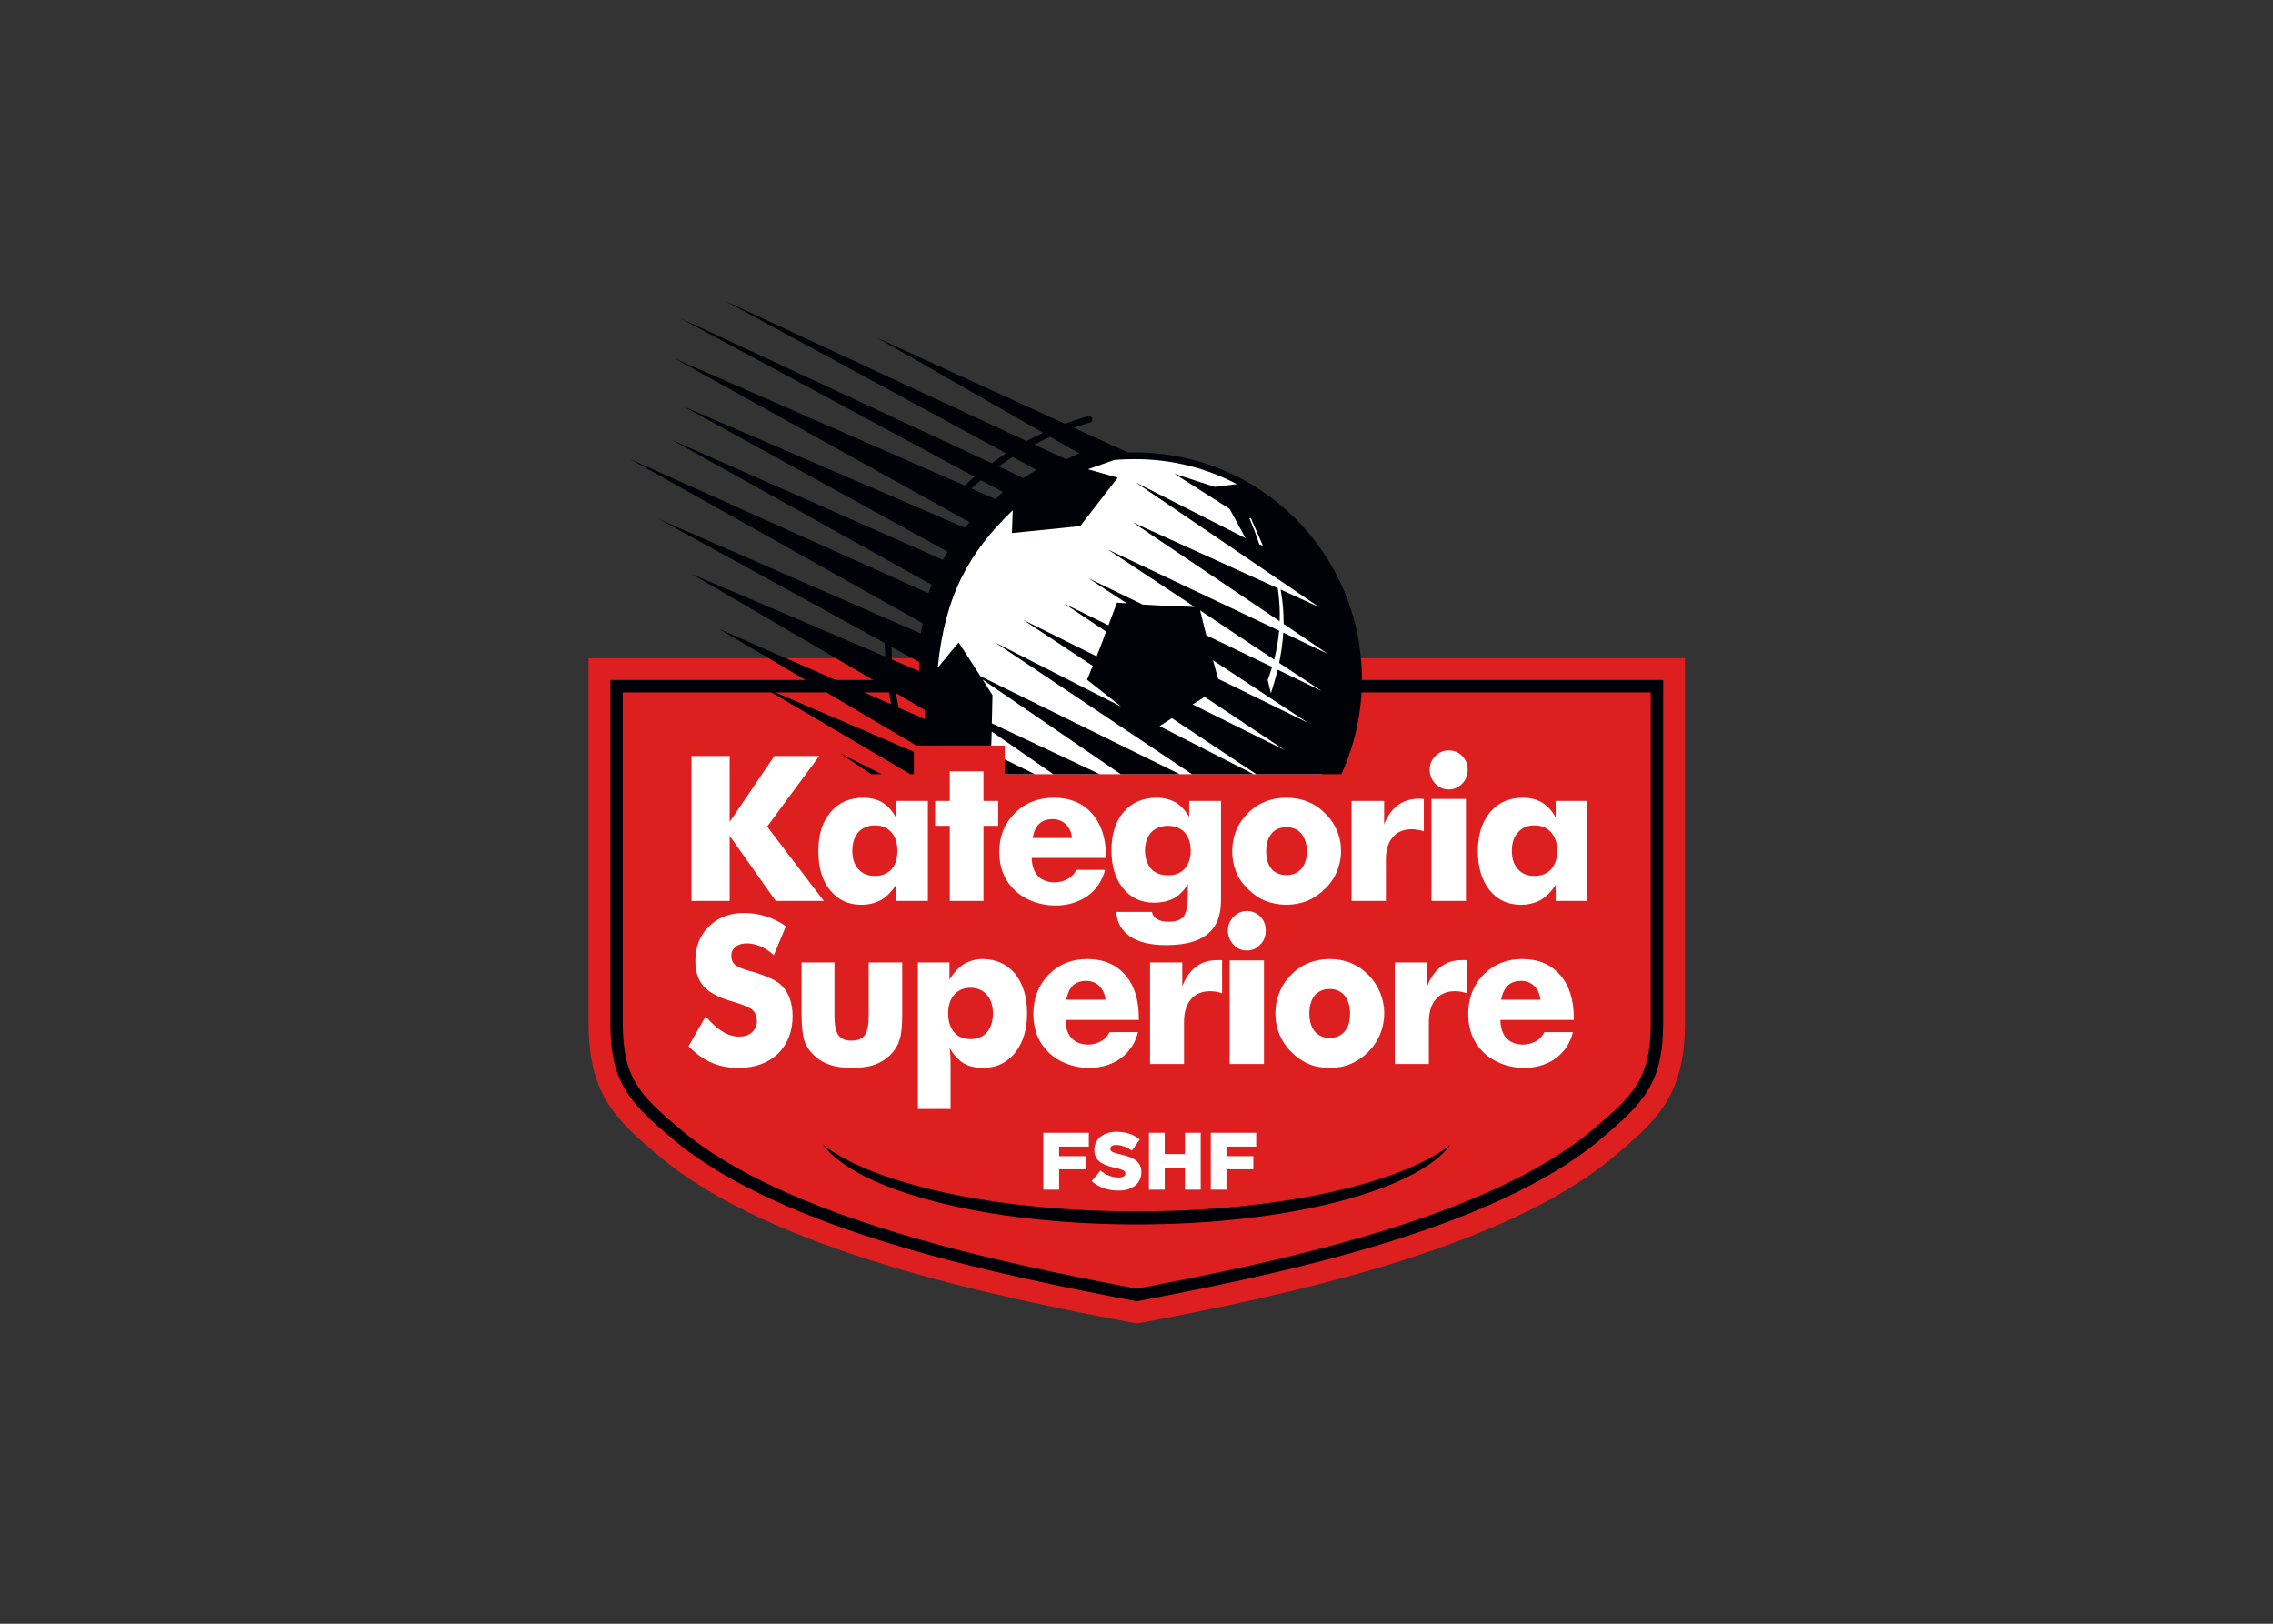 <svg clip-rule="evenodd" fill-rule="evenodd" stroke-linejoin="round" stroke-miterlimit="2" viewBox="0 0 560 400" xmlns="http://www.w3.org/2000/svg"><rect x="0" y="0" width="560" height="400" fill="#333333" stroke="none"/><g transform="matrix(.826 0 0 .826 145 73.775)"><path d="m0 106.973h327.035v108.739c0 21.388-8.045 28.812-20.963 39.702-33.554 28.289-99.876 41.926-142.555 50.004-42.678-8.078-109-21.715-142.554-50.004-12.918-10.89-20.963-18.314-20.963-39.702z" fill="#dd1f1f"/><path d="m6.508 113.481v102.231c0 17.987 5.723 23.808 18.674 34.731 32.18 27.144 96.867 40.455 138.335 48.336 41.469-7.881 106.156-21.192 138.336-48.336 12.951-10.923 18.674-16.744 18.674-34.731v-102.231zm3.695 3.696v98.535c0 16.679 5.135 21.617 17.333 31.886 31.592 26.654 95.462 39.702 135.981 47.42 40.52-7.718 104.39-20.766 135.982-47.42 12.198-10.269 17.332-15.207 17.332-31.886v-98.535z" fill="#000207"/><g fill="#fff"><path d="m164.858 46.897c35.614 0 64.459 28.877 64.459 64.491 0 7.555-1.276 14.913-3.728 21.65h-6.901v8.535h-94.546v-8.535h-19.981c-2.453-6.737-3.729-14.095-3.729-21.65 0-35.614 28.878-64.491 64.426-64.491z"/><path d="m297.929 149.553v29.826h-9.451v-4.84c-1.309 2.093-2.813 3.564-4.514 4.578-1.7.916-3.662 1.406-5.886 1.406-3.925 0-6.999-1.471-9.353-4.382-2.29-2.878-3.467-6.737-3.467-11.642 0-4.906 1.243-8.7 3.663-11.61 2.42-2.878 5.69-4.284 9.811-4.284 2.158 0 4.055.49 5.625 1.406 1.635.948 2.943 2.42 4.121 4.448v-4.906zm-8.994 14.88c0-2.354-.654-4.153-1.831-5.494-1.243-1.406-2.878-2.093-4.971-2.093s-3.728.687-4.905 2.093c-1.243 1.341-1.832 3.14-1.832 5.494 0 2.355.589 4.154 1.832 5.494 1.177 1.341 2.812 1.995 4.905 1.995s3.728-.654 4.971-1.995c1.177-1.34 1.831-3.139 1.831-5.494zm-37.511 14.946v-30.415h10.269v30.415zm-.523-39.146c0-1.603.523-2.944 1.635-4.023 1.112-1.145 2.42-1.733 3.99-1.733 1.635 0 3.009.588 4.055 1.668 1.112 1.144 1.636 2.485 1.636 4.088 0 1.667-.524 3.008-1.636 4.153-1.111 1.145-2.485 1.766-4.055 1.766-1.504 0-2.878-.621-3.99-1.766-1.112-1.21-1.635-2.551-1.635-4.153zm-23.317 39.146v-29.826h9.713v7.031c.981-2.551 2.354-4.48 4.055-5.755 1.766-1.276 3.859-1.93 6.279-1.93.392 0 .85 0 1.243.065h.261v9.648c-.654-.229-1.242-.36-1.831-.425-.589-.131-1.177-.196-1.701-.196-2.485 0-4.447.817-5.756 2.42-1.373 1.537-2.027 3.761-2.027 6.638v12.33zm-3.14-14.815c0 2.158-.458 4.153-1.243 6.083-.85 1.962-2.027 3.695-3.597 5.167-1.57 1.537-3.336 2.747-5.233 3.565-1.962.719-4.055 1.144-6.213 1.144-2.224 0-4.317-.425-6.247-1.144-1.962-.818-3.728-2.028-5.232-3.565-1.57-1.472-2.747-3.14-3.532-5.069-.785-1.962-1.177-4.023-1.177-6.181 0-2.224.392-4.284 1.177-6.181.785-1.929 1.962-3.663 3.532-5.2 1.504-1.537 3.205-2.682 5.167-3.434 1.962-.785 4.023-1.144 6.312-1.144 2.224 0 4.317.359 6.279 1.144 1.897.752 3.663 1.897 5.167 3.434 1.635 1.537 2.812 3.271 3.597 5.2.851 1.962 1.243 3.957 1.243 6.181zm-10.203 0c0-2.224-.589-4.023-1.701-5.298-1.046-1.275-2.551-1.864-4.382-1.864-1.897 0-3.401.589-4.415 1.864-1.112 1.275-1.635 3.074-1.635 5.298s.523 3.957 1.569 5.233c1.08 1.275 2.584 1.864 4.481 1.864 1.831 0 3.336-.589 4.447-1.864 1.047-1.276 1.636-3.009 1.636-5.233zm-25.607-15.011v29.76c0 4.546-1.374 7.849-4.055 9.975-2.682 2.224-6.803 3.27-12.395 3.27-4.513 0-8.111-.85-10.661-2.583-2.551-1.766-3.925-4.154-4.121-7.326h10.661c.131.948.654 1.603 1.505 2.158.85.524 1.962.785 3.401.785 2.191 0 3.695-.523 4.546-1.602.784-1.145 1.242-3.401 1.242-6.901v-2.747c-1.112 1.897-2.485 3.303-4.088 4.219-1.7.883-3.662 1.341-5.952 1.341-3.859 0-6.933-1.406-9.287-4.284-2.29-2.813-3.467-6.639-3.467-11.381 0-4.775 1.243-8.601 3.663-11.414 2.42-2.812 5.69-4.218 9.811-4.218 2.158 0 3.99.49 5.625 1.341 1.537.948 2.91 2.42 4.088 4.382v-4.775zm-9.026 14.815c0-2.289-.654-4.088-1.832-5.429-1.177-1.275-2.845-1.962-4.938-1.962s-3.794.687-5.036 1.962c-1.178 1.341-1.832 3.14-1.832 5.429s.654 4.088 1.832 5.429c1.242 1.34 2.943 1.929 5.036 1.929s3.695-.589 4.938-1.929c1.178-1.341 1.832-3.14 1.832-5.429zm-25.28 2.191h-22.14c.065 2.289.654 4.022 1.766 5.298 2.877 3.238 9.745 2.42 11.511-1.733h8.601c-3.205 12.394-19.262 13.277-26.915 6.115-3.074-2.976-4.644-6.704-4.644-11.479 0-4.611 1.57-8.503 4.644-11.577 3.074-3.041 6.933-4.578 11.577-4.578 4.84 0 8.601 1.537 11.414 4.644 2.747 3.139 4.186 7.358 4.186 12.787zm-10.106-5.952c-.196-1.668-.784-3.009-1.831-4.088-1.112-1.014-2.42-1.537-3.99-1.537-1.635 0-3.009.458-3.99 1.406-.981.949-1.635 2.355-1.962 4.219zm-36.464 18.772v-22.402h-4.382v-7.424h4.382v-8.83h10.04v8.83h4.382v7.424h-4.382v22.402zm-6.541-29.826v29.826h-9.484v-4.84c-1.308 2.093-2.812 3.564-4.48 4.578-1.701.916-3.663 1.406-5.952 1.406-3.859 0-6.933-1.471-9.288-4.382-2.355-2.878-3.466-6.737-3.466-11.642 0-4.906 1.177-8.7 3.662-11.61 2.42-2.878 5.691-4.284 9.746-4.284 2.224 0 4.121.49 5.69 1.406 1.537.948 2.911 2.42 4.023 4.448v-4.906zm-9.091 14.88c0-2.354-.589-4.153-1.766-5.494-1.243-1.406-2.845-2.093-4.938-2.093s-3.729.687-4.971 2.093c-1.178 1.341-1.766 3.14-1.766 5.494 0 2.355.588 4.154 1.831 5.494 1.177 1.341 2.813 1.995 4.906 1.995s3.695-.654 4.938-1.995c1.177-1.34 1.766-3.139 1.766-5.494zm-61.417 14.946v-43.234h11.38v19.654l13.343-19.654h13.376l-15.534 21.061 16.908 22.173h-14.357l-13.736-19.426v19.426z"/><path d="m237.329 212.932c0 2.224-.458 4.285-1.242 6.247-.818 1.929-1.963 3.663-3.565 5.265-1.57 1.57-3.336 2.747-5.265 3.565-1.93.817-3.99 1.144-6.181 1.144-2.224 0-4.35-.327-6.279-1.144-1.897-.818-3.631-1.995-5.168-3.565-1.569-1.537-2.714-3.27-3.532-5.2-.85-2.027-1.242-4.088-1.242-6.312 0-2.223.392-4.284 1.242-6.311.753-1.93 1.897-3.663 3.532-5.266 1.472-1.569 3.205-2.681 5.168-3.499 1.929-.752 3.989-1.144 6.279-1.144 2.256 0 4.317.392 6.246 1.144 1.93.818 3.63 1.93 5.2 3.499 1.602 1.603 2.747 3.402 3.565 5.331.784 1.962 1.242 4.023 1.242 6.246zm-10.203 0c0-2.289-.589-4.022-1.668-5.363-1.047-1.275-2.584-1.929-4.382-1.929-1.897 0-3.369.654-4.481 1.929-1.079 1.341-1.602 3.074-1.602 5.363 0 2.29.523 4.023 1.602 5.364 1.112 1.275 2.584 1.929 4.481 1.929 1.864 0 3.335-.654 4.447-1.929 1.08-1.341 1.603-3.074 1.603-5.364zm-35.909 15.077v-30.905h10.237v30.905zm-.523-39.8c0-1.603.589-2.944 1.668-4.088 1.079-1.145 2.453-1.734 3.99-1.734 1.602 0 2.943.589 4.022 1.668 1.112 1.145 1.603 2.551 1.603 4.154 0 1.668-.491 3.074-1.668 4.218-1.079 1.21-2.42 1.734-3.957 1.734s-2.911-.524-3.99-1.734-1.668-2.55-1.668-4.218zm-23.219 39.8v-30.284h9.614v7.097c1.047-2.616 2.388-4.546 4.121-5.821 1.733-1.341 3.794-1.962 6.279-1.962h1.21l.262.065v9.811c-.622-.229-1.21-.36-1.864-.491-.556-.065-1.145-.13-1.668-.13-2.486 0-4.415.817-5.756 2.42-1.341 1.537-2.06 3.826-2.06 6.769v12.526zm-69.234 13.408v-43.692h9.419v5.102c1.275-2.093 2.747-3.63 4.349-4.644 1.603-.916 3.467-1.471 5.462-1.471 4.022 0 7.293 1.471 9.746 4.349 2.354 2.976 3.597 6.901 3.597 11.871 0 4.841-1.243 8.765-3.597 11.741-2.453 3.009-5.593 4.48-9.419 4.48-2.453 0-4.448-.457-5.985-1.406-1.537-.948-2.943-2.485-4.153-4.644.131.622.196 1.341.262 2.224.065.883.065 1.864.065 3.14v12.95zm9.026-28.485c0 2.355.589 4.219 1.799 5.625 1.145 1.341 2.747 2.028 4.873 2.028 2.06 0 3.728-.687 4.873-2.028 1.21-1.406 1.798-3.27 1.798-5.625 0-2.354-.588-4.218-1.798-5.559-1.145-1.341-2.813-2.093-4.873-2.093-2.126 0-3.728.752-4.873 2.093-1.21 1.341-1.799 3.205-1.799 5.559zm-13.702-15.207v15.469c0 3.434-.262 5.985-.785 7.587-.523 1.668-1.406 3.14-2.682 4.415-1.308 1.341-2.91 2.355-4.742 3.009-1.929.687-4.186.948-6.802.948-2.584 0-4.808-.261-6.672-.948-1.929-.654-3.532-1.668-4.873-3.009-1.275-1.275-2.191-2.681-2.714-4.349-.49-1.668-.752-4.219-.752-7.653v-15.469h9.811v16.156c0 2.551.392 4.349 1.145 5.494.85 1.145 2.125 1.668 3.924 1.668 1.864 0 3.14-.523 3.957-1.603.785-1.144 1.177-3.008 1.177-5.559v-16.156zm-58.638 16.09c1.734 1.995 3.401 3.532 5.069 4.546s3.271 1.472 4.939 1.472c1.537 0 2.845-.393 3.793-1.276.949-.85 1.472-1.929 1.472-3.27 0-1.472-.458-2.616-1.276-3.368-.85-.785-2.747-1.603-5.788-2.486-4.088-1.112-7.031-2.649-8.699-4.48-1.734-1.864-2.584-4.415-2.584-7.686 0-4.251 1.341-7.652 4.055-10.268 2.682-2.682 6.149-4.023 10.433-4.023 2.322 0 4.578.327 6.606 1.014 2.06.654 4.055 1.602 5.919 2.943l-3.597 8.634c-1.276-1.21-2.616-2.06-4.055-2.682-1.341-.523-2.682-.85-4.023-.85s-2.518.327-3.336 1.079c-.915.654-1.275 1.537-1.275 2.584 0 1.144.327 2.027 1.079 2.681.785.687 2.257 1.276 4.35 1.897l.588.131c4.677 1.341 7.751 2.813 9.157 4.35 1.047 1.079 1.799 2.42 2.322 3.891.524 1.537.785 3.205.785 5.037 0 4.676-1.504 8.437-4.382 11.25-2.943 2.812-6.868 4.218-11.741 4.218-2.943 0-5.625-.457-8.012-1.537-2.42-1.013-4.742-2.681-6.9-4.905zm129.212 1.047h-21.846c0 2.289.556 4.088 1.733 5.363 2.813 3.238 9.615 2.42 11.348-1.733h8.503c-3.074 12.46-19.033 13.343-26.588 6.116-3.074-2.976-4.611-6.77-4.611-11.545 0-4.676 1.537-8.568 4.546-11.708 3.074-3.106 6.933-4.643 11.544-4.643 4.742 0 8.536 1.537 11.283 4.709 2.747 3.139 4.088 7.424 4.088 12.918zm-9.942-6.017c-.164-1.668-.818-3.075-1.831-4.088-1.112-1.08-2.388-1.537-3.925-1.537-1.668 0-3.009.457-3.99 1.406-.948.948-1.602 2.354-1.962 4.219zm139.677 6.017h-21.879c0 2.289.589 4.088 1.733 5.363 2.845 3.238 9.615 2.42 11.348-1.733h8.536c-3.074 12.46-19.033 13.343-26.621 6.116-3.074-2.976-4.611-6.77-4.611-11.545 0-4.676 1.537-8.568 4.546-11.708 3.107-3.106 6.933-4.643 11.544-4.643 4.742 0 8.536 1.537 11.283 4.709 2.78 3.139 4.121 7.424 4.121 12.918zm-9.942-6.017c-.196-1.668-.818-3.075-1.864-4.088-1.08-1.08-2.355-1.537-3.892-1.537-1.668 0-3.041.457-3.99 1.406-.948.948-1.668 2.354-1.995 4.219zm-43.463 19.164v-30.284h9.68v7.097c1.014-2.616 2.355-4.546 4.088-5.821 1.733-1.341 3.794-1.962 6.214-1.962h1.242l.262.065v9.811c-.589-.229-1.243-.36-1.799-.491-.588-.065-1.177-.13-1.733-.13-2.453 0-4.382.817-5.723 2.42-1.341 1.537-2.06 3.826-2.06 6.769v12.526z"/></g><path d="m257.115 252.079c-10.171 13.637-48.205 23.775-93.598 23.775-45.392 0-83.426-10.138-93.597-23.775 14.913 11.642 51.214 19.883 93.597 19.883 42.384 0 78.685-8.241 93.598-19.883z" fill="#000207"/><path d="m135.654 248.514h13.572v4.121h-8.863v2.845h8.013v3.924h-8.013v6.083h-4.709zm22.369 17.235c-1.504 0-2.976-.229-4.317-.687-1.373-.491-2.583-1.177-3.63-2.126l2.617-3.139c1.7 1.373 3.532 2.06 5.494 2.06.621 0 1.112-.131 1.439-.327s.49-.491.49-.85v-.033c0-.196-.032-.36-.098-.491-.098-.13-.229-.261-.458-.392s-.523-.262-.883-.393c-.359-.098-.817-.228-1.406-.359-.916-.197-1.733-.425-2.518-.687s-1.439-.589-2.028-.981c-.556-.393-1.013-.883-1.341-1.472-.327-.589-.523-1.308-.523-2.191v-.033c0-.785.164-1.504.458-2.191.294-.654.752-1.21 1.308-1.7.589-.491 1.276-.851 2.093-1.112.785-.295 1.701-.425 2.715-.425 1.471 0 2.747.196 3.891.588 1.145.36 2.159.949 3.074 1.701l-2.321 3.303c-.785-.523-1.57-.949-2.388-1.243-.817-.262-1.602-.425-2.387-.425-.556 0-.981.131-1.243.327-.294.196-.425.458-.425.785v.033c0 .196.033.359.131.523.065.131.229.261.458.392.196.098.523.229.883.36.392.131.85.229 1.439.36.981.229 1.864.458 2.649.752.784.262 1.438.621 1.994 1.014.524.425.949.915 1.243 1.471.295.556.458 1.243.458 2.028v.065c0 .883-.196 1.636-.523 2.322-.327.687-.785 1.243-1.374 1.734-.621.458-1.308.817-2.158 1.079s-1.766.36-2.813.36zm9.125-17.235h4.709v6.344h6.017v-6.344h4.71v16.973h-4.71v-6.443h-6.017v6.443h-4.709zm18.444 0h13.54v4.121h-8.863v2.845h8.012v3.924h-8.012v6.083h-4.677z" fill="#fff" fill-rule="nonzero"/><path d="m133.103 141.573-8.961-4.415v4.415zm64.034-76.231c1.21 2.779 2.125 5.298 2.943 7.718l1.047.359c-1.374-3.303-2.224-4.971-3.598-8.274-.131.066-.262.131-.392.197zm-13.376 53.175 23.841 15.862-27.406-13.605zm2.485-10.922 28.289 18.64-26.752-13.114zm-89.215 27.307-45.588-19.557 44.542 26.228h1.046zm19.982-81.007 6.574 3.532-2.192 2.126-7.194-3.205c.883-.85 1.864-1.602 2.812-2.453zm9.517-6.933 6.998 3.859-3.859 2.453-7.325-3.499c1.373-.949 2.78-1.897 4.186-2.813zm11.184-5.985 8.634 4.906c-.261.065-3.63 1.733-3.859 1.799l-9.517-4.383c1.537-.85 3.14-1.602 4.742-2.322zm-50.265 100.596-12.394-6.213 9.255 6.213zm4.252-24.167 8.601 5.036.13 2.747-7.979-3.467c-.229-1.406-.491-2.877-.752-4.316zm-1.341-13.801 8.339 4.545-.065 2.715-8.111-3.467c-.065-1.308-.131-2.518-.163-3.793zm115.214-17.497c-14.389-6.54-28.779-13.081-43.168-19.589 14.585 9.811 29.171 19.622 43.724 29.433.131-3.139-.065-6.41-.556-9.844zm-12.198-31.035-6.606.817-12.035-3.924 16.482 10.498 4.742 8.732-32.67-16.581 54.647 37.151c-3.826-1.766-7.653-3.499-11.512-5.265.655 3.564.916 6.966.883 10.236 4.383 2.976 8.765 5.952 13.147 8.928-4.415-2.126-8.83-4.219-13.245-6.312-.196 3.107-.621 6.116-1.242 9.026 4.218 2.78 8.404 5.56 12.623 8.34-4.775-2.322-8.961-4.35-13.049-6.312-.588 2.387-1.275 4.742-2.027 7.064-.327-1.341-.654-2.649-.949-3.99.458-1.275.916-2.551 1.309-3.892-5.985-2.877-11.97-5.788-19.622-9.451l-1.865-7.424c7.359 4.906 14.717 9.811 22.108 14.684.719-2.78 1.21-5.657 1.472-8.633-17.006-8.078-34.012-16.123-51.018-24.168l25.836 17.104-10.923-.458-4.579-.262-16.122-7.816 11.38 7.456-2.943-.196-2.518 6.737-13.114-6.41 12.395 8.274-1.08 2.976-1.733 4.415-21.879-10.857 20.702 13.702-1.668 4.154 9.647 7.587.458.392-37.413-19.033 58.572 39.211h18.38l-28.027-14.324 3.663-2.387 25.181 16.711h25.346c3.989-8.601 6.148-18.248 6.148-28.321 0-18.706-7.587-35.614-19.786-47.845-12.264-12.264-29.171-19.786-47.812-19.786h-2.191l-16.156-7.391c1.57-.523 3.238-1.046 4.84-1.504.523-.098.818-.687.687-1.21-.098-.523-.687-.818-1.21-.719-2.388.654-4.677 1.438-6.933 2.256l-55.923-25.574 49.415 28.288c-1.668.753-3.336 1.603-4.939 2.453l-90.065-41.86 83.95 45.523c-1.472.948-2.878 1.93-4.252 2.943l-93.205-43.397 88.071 47.453c-1.014.817-1.995 1.733-2.943 2.616l-86.403-37.838 87.874 48.794-1.471 1.602-83.819-36.137 78.75 43.332-1.439 2.387-80.843-35.745 77.507 43.201-1.014 2.486-89.051-40.029 87.383 49.022-.588 3.042-78.162-34.143 67.369 36.955c.066 1.374.131 2.78.197 4.056l-57.755-24.626 58.703 34.273c.262 1.537.523 3.074.785 4.579l-51.377-22.5 58.964 34.829h22.304l.131-4.186 18.379 12.721h13.866l-32.213-15.174.197-8.405-2.944-4.644 41.207 28.223h17.594l-59.455-29.236-6.475-10.04c-2.911 3.303-3.336 4.186-6.246 7.456 2.125-21.323 9.189-34.241 22.369-46.897l-.262 6.802 20.374-2.06 11.185-14.455-8.863-2.518 7.849-2.747c2.061-.196 4.121-.262 6.247-.262 10.923 0 21.257 2.682 30.316 7.457z" fill="#000207"/></g></svg>